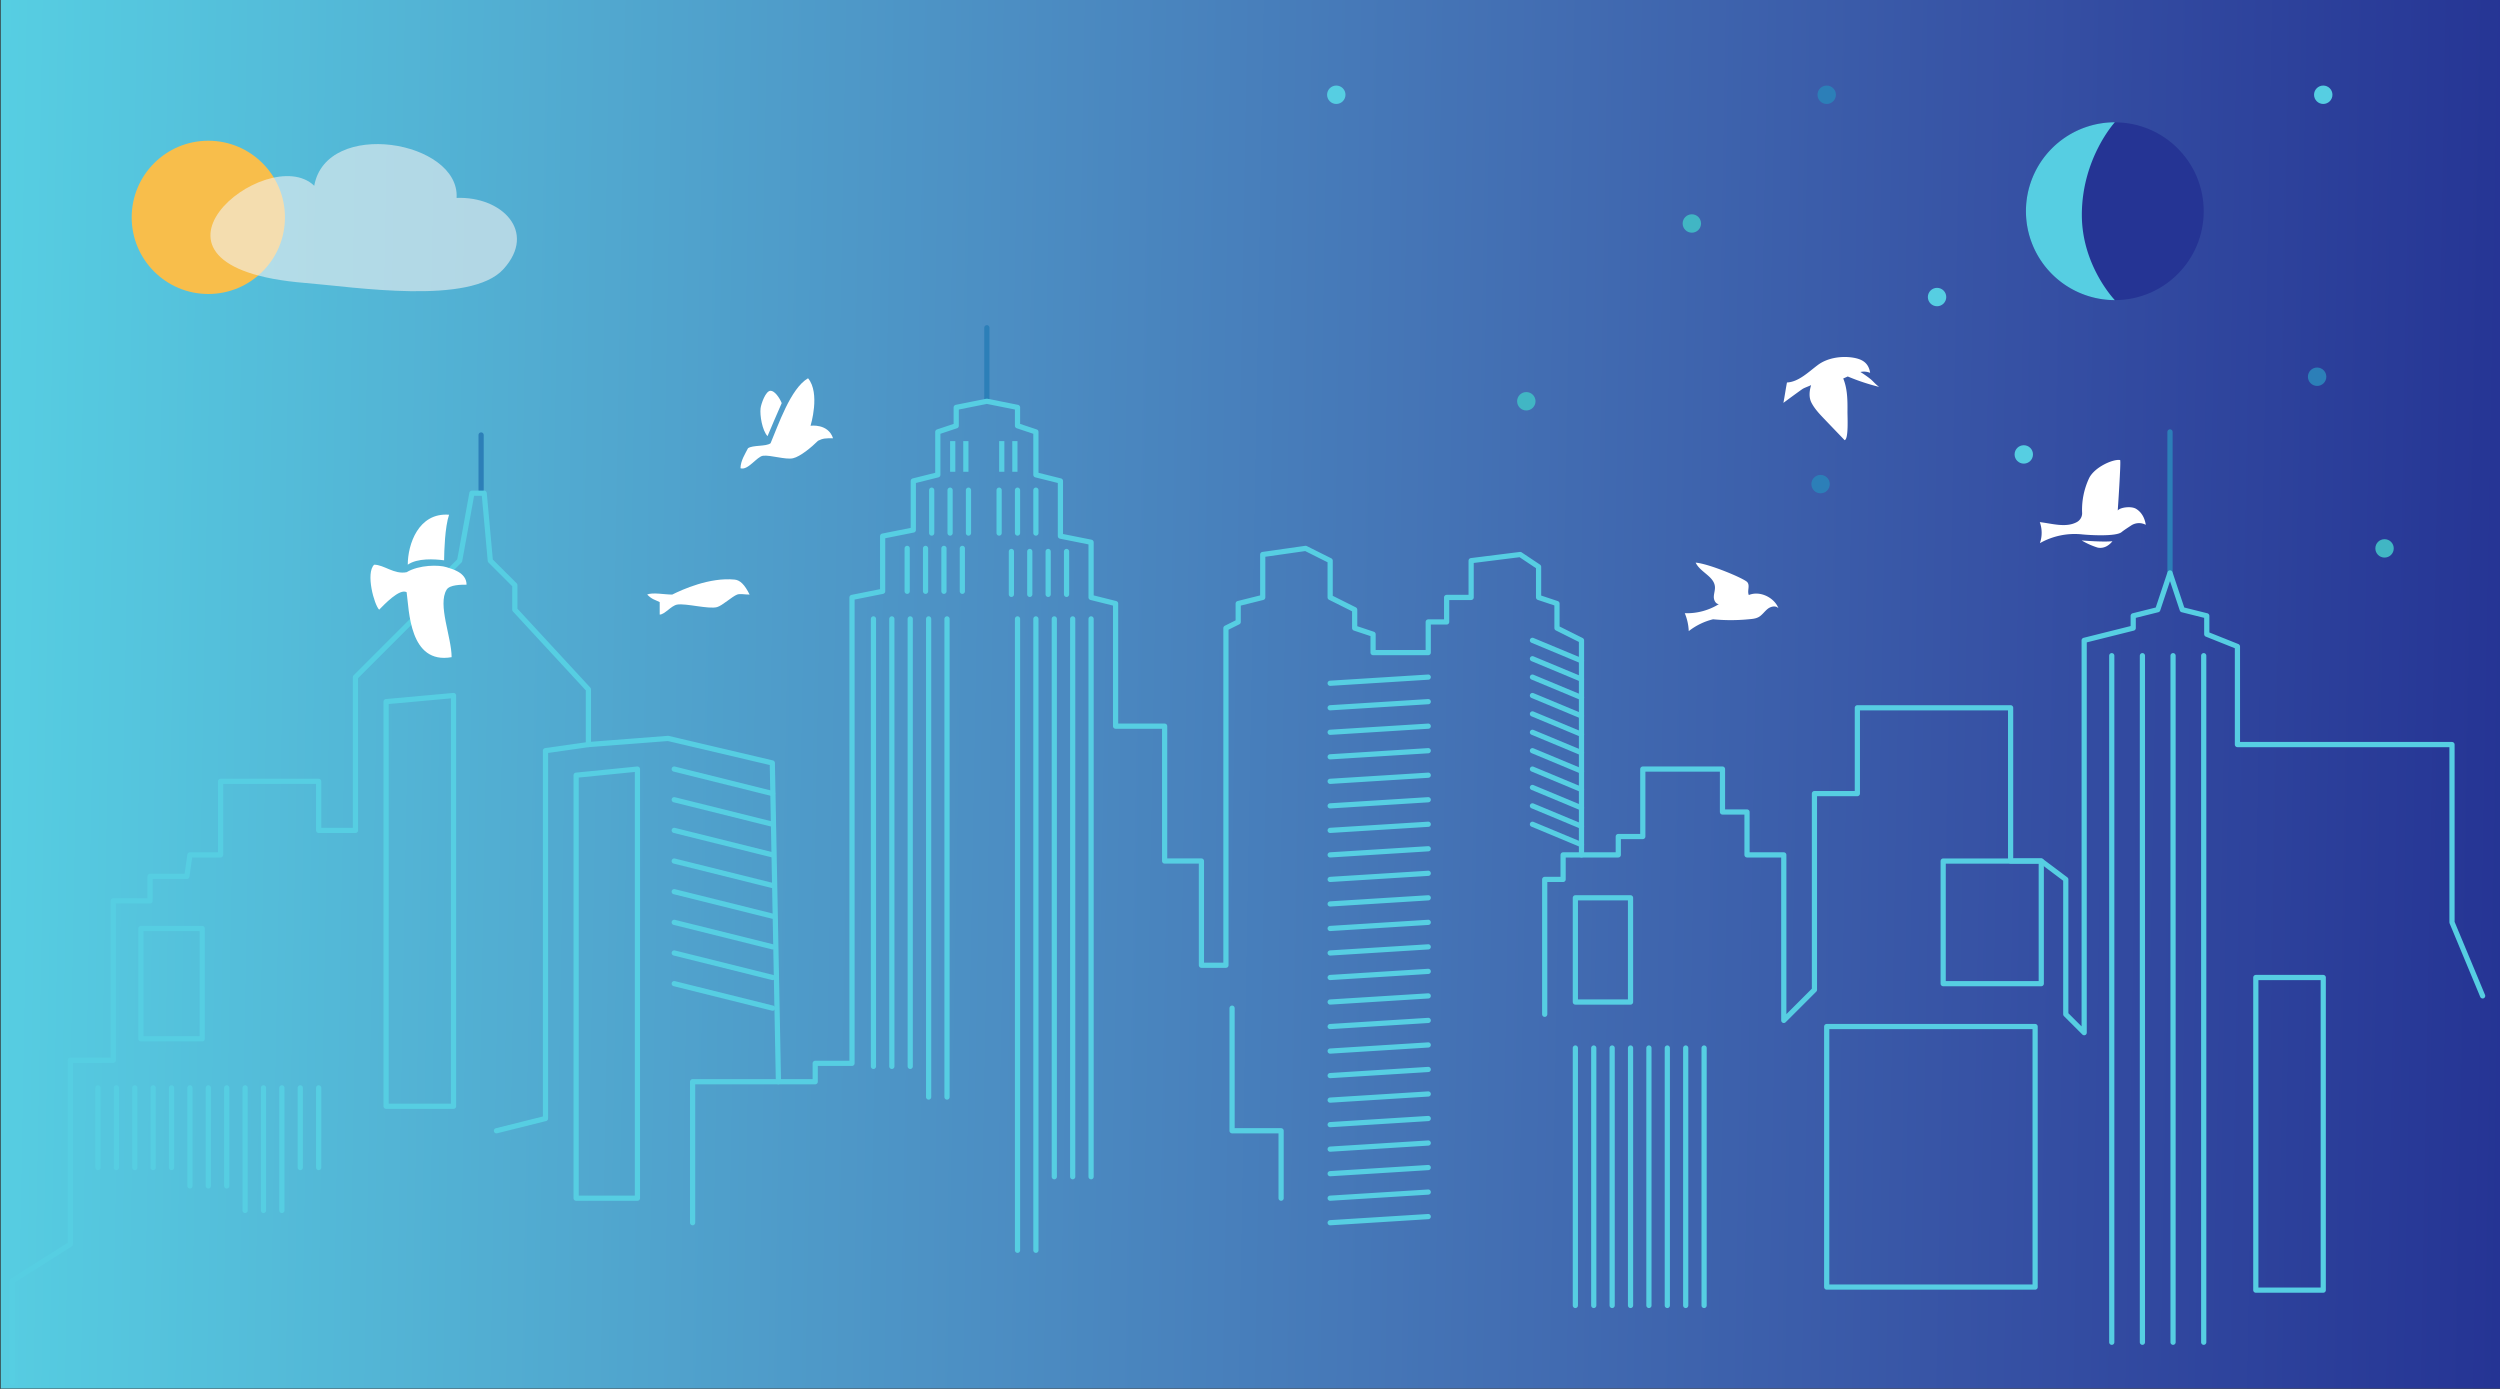 <svg xmlns="http://www.w3.org/2000/svg" xmlns:xlink="http://www.w3.org/1999/xlink" viewBox="0 0 1440 800"><rect x="0" y="0" width="1440" height="800" fill="#333333" stroke="none"/><defs><linearGradient id="a" x1="729.53" y1="-338.1" x2="730.53" y2="-338.11" gradientTransform="matrix(1440, 0, 0, -800, -1050526, -270083)" gradientUnits="userSpaceOnUse"><stop offset="0" stop-color="#56cee2"/><stop offset="0.2" stop-color="#52aed2"/><stop offset="0.4" stop-color="#4c8ec3"/><stop offset="0.6" stop-color="#436fb3"/><stop offset="0.8" stop-color="#3651a4"/><stop offset="1" stop-color="#253494"/></linearGradient></defs><title>hackathon_hero_image</title><rect x="0.4" y="-0.22" width="1440" height="800" style="fill:url(#a)"/><line x1="277.12" y1="250.55" x2="277.12" y2="282.33" style="fill:none;stroke:#2c7fb8;stroke-linecap:round;stroke-linejoin:round;stroke-width:3px"/><line x1="568.43" y1="188.76" x2="568.43" y2="231.13" style="fill:none;stroke:#2c7fb8;stroke-linecap:round;stroke-linejoin:round;stroke-width:3px"/><line x1="1249.92" y1="248.78" x2="1249.92" y2="330" style="fill:none;stroke:#2c7fb8;stroke-linecap:round;stroke-linejoin:round;stroke-width:3px"/><polyline points="1430 573.64 1412.35 531.27 1412.35 428.87 1288.76 428.87 1288.76 372.37 1271.1 365.31 1271.1 354.71 1256.98 351.18 1249.92 330 1242.86 351.18 1228.73 354.71 1228.73 361.78 1200.48 368.84 1200.48 594.82 1189.89 584.23 1189.89 506.55 1175.77 495.95 1158.11 495.95 1158.11 407.68 1069.84 407.68 1069.84 457.11 1045.12 457.11 1045.12 570.11 1027.46 587.76 1027.46 492.42 1006.28 492.42 1006.28 467.71 992.15 467.71 992.15 442.99 946.25 442.99 946.25 481.83 932.13 481.83 932.13 492.42 910.94 492.42 910.94 368.84 896.82 361.78 896.82 347.65 886.22 344.12 886.22 326.47 875.63 319.4 847.38 322.94 847.38 344.12 833.26 344.12 833.26 358.25 822.66 358.25 822.66 375.9 790.89 375.9 790.89 365.31 780.29 361.78 780.29 351.18 766.17 344.12 766.17 322.94 752.04 315.87 727.33 319.4 727.33 344.12 713.2 347.65 713.2 358.25 706.14 361.78 706.14 555.98 692.02 555.98 692.02 495.95 670.83 495.95 670.83 418.27 642.58 418.27 642.58 347.65 628.46 344.12 628.46 312.34 610.8 308.81 610.8 277.03 596.68 273.5 596.68 248.78 586.09 245.25 586.09 234.66 568.43 231.13 550.78 234.66 550.78 245.25 540.18 248.78 540.18 273.5 526.06 277.03 526.06 305.28 508.4 308.81 508.4 340.59 490.75 344.12 490.75 612.48 469.56 612.48 469.56 623.07 448.38 623.07 444.85 439.46 384.82 425.33 338.92 428.87 338.92 397.09 296.54 351.18 296.54 337.06 282.42 322.94 278.89 284.09 271.83 284.09 264.76 322.94 250.64 337.06 250.64 344.12 204.74 390.02 204.74 478.3 183.55 478.3 183.55 450.05 127.06 450.05 127.06 492.42 109.4 492.42 107.63 504.78 86.45 504.78 86.45 518.91 65.26 518.91 65.26 610.71 40.55 610.71 40.55 716.64 7 737.83 7 796.09" style="fill:none;stroke:#56cee2;stroke-linecap:round;stroke-linejoin:round;stroke-width:3px"/><line x1="503.11" y1="356.48" x2="503.11" y2="614.24" style="fill:none;stroke:#56cee2;stroke-linecap:round;stroke-linejoin:round;stroke-width:3px"/><line x1="513.7" y1="356.48" x2="513.7" y2="614.24" style="fill:none;stroke:#56cee2;stroke-linecap:round;stroke-linejoin:round;stroke-width:3px"/><line x1="524.29" y1="356.48" x2="524.29" y2="614.24" style="fill:none;stroke:#56cee2;stroke-linecap:round;stroke-linejoin:round;stroke-width:3px"/><line x1="534.89" y1="356.48" x2="534.89" y2="631.9" style="fill:none;stroke:#56cee2;stroke-linecap:round;stroke-linejoin:round;stroke-width:3px"/><line x1="545.48" y1="356.48" x2="545.48" y2="631.9" style="fill:none;stroke:#56cee2;stroke-linecap:round;stroke-linejoin:round;stroke-width:3px"/><line x1="586.09" y1="356.48" x2="586.09" y2="720.17" style="fill:none;stroke:#56cee2;stroke-linecap:round;stroke-linejoin:round;stroke-width:3px"/><line x1="596.68" y1="356.48" x2="596.68" y2="720.17" style="fill:none;stroke:#56cee2;stroke-linecap:round;stroke-linejoin:round;stroke-width:3px"/><line x1="607.27" y1="356.48" x2="607.27" y2="677.8" style="fill:none;stroke:#56cee2;stroke-linecap:round;stroke-linejoin:round;stroke-width:3px"/><line x1="617.87" y1="356.48" x2="617.87" y2="677.8" style="fill:none;stroke:#56cee2;stroke-linecap:round;stroke-linejoin:round;stroke-width:3px"/><line x1="628.46" y1="356.48" x2="628.46" y2="677.8" style="fill:none;stroke:#56cee2;stroke-linecap:round;stroke-linejoin:round;stroke-width:3px"/><line x1="522.53" y1="315.87" x2="522.53" y2="340.59" style="fill:none;stroke:#56cee2;stroke-linecap:round;stroke-linejoin:round;stroke-width:3px"/><line x1="533.12" y1="315.87" x2="533.12" y2="340.59" style="fill:none;stroke:#56cee2;stroke-linecap:round;stroke-linejoin:round;stroke-width:3px"/><line x1="543.71" y1="315.87" x2="543.71" y2="340.59" style="fill:none;stroke:#56cee2;stroke-linecap:round;stroke-linejoin:round;stroke-width:3px"/><line x1="554.31" y1="315.87" x2="554.31" y2="340.59" style="fill:none;stroke:#56cee2;stroke-linecap:round;stroke-linejoin:round;stroke-width:3px"/><line x1="582.56" y1="317.64" x2="582.56" y2="342.36" style="fill:none;stroke:#56cee2;stroke-linecap:round;stroke-linejoin:round;stroke-width:3px"/><line x1="593.15" y1="317.64" x2="593.15" y2="342.36" style="fill:none;stroke:#56cee2;stroke-linecap:round;stroke-linejoin:round;stroke-width:3px"/><line x1="603.74" y1="317.64" x2="603.74" y2="342.36" style="fill:none;stroke:#56cee2;stroke-linecap:round;stroke-linejoin:round;stroke-width:3px"/><line x1="614.33" y1="317.64" x2="614.33" y2="342.36" style="fill:none;stroke:#56cee2;stroke-linecap:round;stroke-linejoin:round;stroke-width:3px"/><line x1="536.65" y1="282.33" x2="536.65" y2="307.05" style="fill:none;stroke:#56cee2;stroke-linecap:round;stroke-linejoin:round;stroke-width:3px"/><line x1="547.25" y1="282.33" x2="547.25" y2="307.05" style="fill:none;stroke:#56cee2;stroke-linecap:round;stroke-linejoin:round;stroke-width:3px"/><line x1="557.84" y1="282.33" x2="557.84" y2="307.05" style="fill:none;stroke:#56cee2;stroke-linecap:round;stroke-linejoin:round;stroke-width:3px"/><line x1="575.49" y1="282.33" x2="575.49" y2="307.05" style="fill:none;stroke:#56cee2;stroke-linecap:round;stroke-linejoin:round;stroke-width:3px"/><line x1="586.09" y1="282.33" x2="586.09" y2="307.05" style="fill:none;stroke:#56cee2;stroke-linecap:round;stroke-linejoin:round;stroke-width:3px"/><line x1="596.68" y1="282.33" x2="596.68" y2="307.05" style="fill:none;stroke:#56cee2;stroke-linecap:round;stroke-linejoin:round;stroke-width:3px"/><line x1="548.76" y1="254.08" x2="548.76" y2="271.74" style="fill:none;stroke:#56cee2;stroke-miterlimit:10;stroke-width:3px"/><line x1="556.33" y1="254.08" x2="556.33" y2="271.74" style="fill:none;stroke:#56cee2;stroke-miterlimit:10;stroke-width:3px"/><line x1="577.01" y1="254.08" x2="577.01" y2="271.74" style="fill:none;stroke:#56cee2;stroke-miterlimit:10;stroke-width:3px"/><line x1="584.57" y1="254.08" x2="584.57" y2="271.74" style="fill:none;stroke:#56cee2;stroke-miterlimit:10;stroke-width:3px"/><line x1="766.17" y1="393.56" x2="822.67" y2="390.02" style="fill:none;stroke:#56cee2;stroke-linecap:round;stroke-linejoin:round;stroke-width:3px"/><line x1="882.69" y1="368.84" x2="910.94" y2="380.61" style="fill:none;stroke:#56cee2;stroke-linecap:round;stroke-linejoin:round;stroke-width:3px"/><line x1="882.69" y1="379.43" x2="910.94" y2="391.2" style="fill:none;stroke:#56cee2;stroke-linecap:round;stroke-linejoin:round;stroke-width:3px"/><line x1="882.69" y1="390.02" x2="910.94" y2="401.79" style="fill:none;stroke:#56cee2;stroke-linecap:round;stroke-linejoin:round;stroke-width:3px"/><line x1="882.69" y1="400.62" x2="910.94" y2="412.39" style="fill:none;stroke:#56cee2;stroke-linecap:round;stroke-linejoin:round;stroke-width:3px"/><line x1="882.69" y1="411.21" x2="910.94" y2="422.98" style="fill:none;stroke:#56cee2;stroke-linecap:round;stroke-linejoin:round;stroke-width:3px"/><line x1="882.69" y1="421.8" x2="910.94" y2="433.57" style="fill:none;stroke:#56cee2;stroke-linecap:round;stroke-linejoin:round;stroke-width:3px"/><line x1="882.69" y1="432.4" x2="910.94" y2="444.17" style="fill:none;stroke:#56cee2;stroke-linecap:round;stroke-linejoin:round;stroke-width:3px"/><line x1="882.69" y1="442.99" x2="910.94" y2="454.76" style="fill:none;stroke:#56cee2;stroke-linecap:round;stroke-linejoin:round;stroke-width:3px"/><line x1="882.69" y1="453.58" x2="910.94" y2="465.35" style="fill:none;stroke:#56cee2;stroke-linecap:round;stroke-linejoin:round;stroke-width:3px"/><line x1="882.69" y1="464.18" x2="910.94" y2="475.95" style="fill:none;stroke:#56cee2;stroke-linecap:round;stroke-linejoin:round;stroke-width:3px"/><line x1="882.69" y1="474.77" x2="910.94" y2="486.54" style="fill:none;stroke:#56cee2;stroke-linecap:round;stroke-linejoin:round;stroke-width:3px"/><line x1="1216.37" y1="377.67" x2="1216.37" y2="773.14" style="fill:none;stroke:#56cee2;stroke-linecap:round;stroke-linejoin:round;stroke-width:3px"/><line x1="1234.03" y1="377.67" x2="1234.03" y2="773.14" style="fill:none;stroke:#56cee2;stroke-linecap:round;stroke-linejoin:round;stroke-width:3px"/><line x1="1251.68" y1="377.67" x2="1251.68" y2="773.14" style="fill:none;stroke:#56cee2;stroke-linecap:round;stroke-linejoin:round;stroke-width:3px"/><line x1="1269.34" y1="377.67" x2="1269.34" y2="773.14" style="fill:none;stroke:#56cee2;stroke-linecap:round;stroke-linejoin:round;stroke-width:3px"/><line x1="766.17" y1="407.68" x2="822.67" y2="404.15" style="fill:none;stroke:#56cee2;stroke-linecap:round;stroke-linejoin:round;stroke-width:3px"/><line x1="766.17" y1="421.8" x2="822.67" y2="418.27" style="fill:none;stroke:#56cee2;stroke-linecap:round;stroke-linejoin:round;stroke-width:3px"/><line x1="766.17" y1="435.93" x2="822.67" y2="432.4" style="fill:none;stroke:#56cee2;stroke-linecap:round;stroke-linejoin:round;stroke-width:3px"/><line x1="766.17" y1="450.05" x2="822.67" y2="446.52" style="fill:none;stroke:#56cee2;stroke-linecap:round;stroke-linejoin:round;stroke-width:3px"/><line x1="766.17" y1="464.18" x2="822.67" y2="460.65" style="fill:none;stroke:#56cee2;stroke-linecap:round;stroke-linejoin:round;stroke-width:3px"/><line x1="766.17" y1="478.3" x2="822.67" y2="474.77" style="fill:none;stroke:#56cee2;stroke-linecap:round;stroke-linejoin:round;stroke-width:3px"/><line x1="766.17" y1="492.42" x2="822.67" y2="488.89" style="fill:none;stroke:#56cee2;stroke-linecap:round;stroke-linejoin:round;stroke-width:3px"/><line x1="766.17" y1="506.55" x2="822.67" y2="503.02" style="fill:none;stroke:#56cee2;stroke-linecap:round;stroke-linejoin:round;stroke-width:3px"/><line x1="766.17" y1="520.67" x2="822.67" y2="517.14" style="fill:none;stroke:#56cee2;stroke-linecap:round;stroke-linejoin:round;stroke-width:3px"/><line x1="766.17" y1="534.8" x2="822.67" y2="531.27" style="fill:none;stroke:#56cee2;stroke-linecap:round;stroke-linejoin:round;stroke-width:3px"/><line x1="766.17" y1="548.92" x2="822.67" y2="545.39" style="fill:none;stroke:#56cee2;stroke-linecap:round;stroke-linejoin:round;stroke-width:3px"/><line x1="766.17" y1="563.04" x2="822.67" y2="559.51" style="fill:none;stroke:#56cee2;stroke-linecap:round;stroke-linejoin:round;stroke-width:3px"/><line x1="766.17" y1="577.17" x2="822.67" y2="573.64" style="fill:none;stroke:#56cee2;stroke-linecap:round;stroke-linejoin:round;stroke-width:3px"/><line x1="766.17" y1="591.29" x2="822.67" y2="587.76" style="fill:none;stroke:#56cee2;stroke-linecap:round;stroke-linejoin:round;stroke-width:3px"/><line x1="766.17" y1="605.42" x2="822.67" y2="601.89" style="fill:none;stroke:#56cee2;stroke-linecap:round;stroke-linejoin:round;stroke-width:3px"/><line x1="766.17" y1="619.54" x2="822.67" y2="616.01" style="fill:none;stroke:#56cee2;stroke-linecap:round;stroke-linejoin:round;stroke-width:3px"/><line x1="766.17" y1="633.67" x2="822.67" y2="630.13" style="fill:none;stroke:#56cee2;stroke-linecap:round;stroke-linejoin:round;stroke-width:3px"/><line x1="766.17" y1="647.79" x2="822.67" y2="644.26" style="fill:none;stroke:#56cee2;stroke-linecap:round;stroke-linejoin:round;stroke-width:3px"/><line x1="766.17" y1="661.91" x2="822.67" y2="658.38" style="fill:none;stroke:#56cee2;stroke-linecap:round;stroke-linejoin:round;stroke-width:3px"/><line x1="766.17" y1="676.04" x2="822.67" y2="672.51" style="fill:none;stroke:#56cee2;stroke-linecap:round;stroke-linejoin:round;stroke-width:3px"/><line x1="766.17" y1="690.16" x2="822.67" y2="686.63" style="fill:none;stroke:#56cee2;stroke-linecap:round;stroke-linejoin:round;stroke-width:3px"/><line x1="766.17" y1="704.29" x2="822.67" y2="700.75" style="fill:none;stroke:#56cee2;stroke-linecap:round;stroke-linejoin:round;stroke-width:3px"/><rect x="1119.27" y="495.96" width="56.5" height="70.62" style="fill:none;stroke:#56cee2;stroke-linecap:round;stroke-linejoin:round;stroke-width:3px"/><polygon points="222.39 404.15 261.23 400.62 261.23 637.2 222.39 637.2 222.39 404.15" style="fill:none;stroke:#56cee2;stroke-linecap:round;stroke-linejoin:round;stroke-width:3px"/><rect x="81.15" y="534.8" width="35.31" height="63.56" style="fill:none;stroke:#56cee2;stroke-linecap:round;stroke-linejoin:round;stroke-width:3px"/><polygon points="331.85 446.52 367.16 442.99 367.16 690.16 331.85 690.16 331.85 446.52" style="fill:none;stroke:#56cee2;stroke-linecap:round;stroke-linejoin:round;stroke-width:3px"/><line x1="56.43" y1="626.6" x2="56.43" y2="672.51" style="fill:none;stroke:#56cee2;stroke-linecap:round;stroke-linejoin:round;stroke-width:3px"/><line x1="67.03" y1="626.6" x2="67.03" y2="672.51" style="fill:none;stroke:#56cee2;stroke-linecap:round;stroke-linejoin:round;stroke-width:3px"/><line x1="77.62" y1="626.6" x2="77.62" y2="672.51" style="fill:none;stroke:#56cee2;stroke-linecap:round;stroke-linejoin:round;stroke-width:3px"/><line x1="88.21" y1="626.6" x2="88.21" y2="672.51" style="fill:none;stroke:#56cee2;stroke-linecap:round;stroke-linejoin:round;stroke-width:3px"/><line x1="98.81" y1="626.6" x2="98.81" y2="672.51" style="fill:none;stroke:#56cee2;stroke-linecap:round;stroke-linejoin:round;stroke-width:3px"/><line x1="109.4" y1="626.6" x2="109.4" y2="683.1" style="fill:none;stroke:#56cee2;stroke-linecap:round;stroke-linejoin:round;stroke-width:3px"/><line x1="119.99" y1="626.6" x2="119.99" y2="683.1" style="fill:none;stroke:#56cee2;stroke-linecap:round;stroke-linejoin:round;stroke-width:3px"/><line x1="130.59" y1="626.6" x2="130.59" y2="683.1" style="fill:none;stroke:#56cee2;stroke-linecap:round;stroke-linejoin:round;stroke-width:3px"/><line x1="141.18" y1="626.6" x2="141.18" y2="697.22" style="fill:none;stroke:#56cee2;stroke-linecap:round;stroke-linejoin:round;stroke-width:3px"/><line x1="151.77" y1="626.6" x2="151.77" y2="697.22" style="fill:none;stroke:#56cee2;stroke-linecap:round;stroke-linejoin:round;stroke-width:3px"/><line x1="162.36" y1="626.6" x2="162.36" y2="697.22" style="fill:none;stroke:#56cee2;stroke-linecap:round;stroke-linejoin:round;stroke-width:3px"/><line x1="172.96" y1="626.6" x2="172.96" y2="672.51" style="fill:none;stroke:#56cee2;stroke-linecap:round;stroke-linejoin:round;stroke-width:3px"/><line x1="183.55" y1="626.6" x2="183.55" y2="672.51" style="fill:none;stroke:#56cee2;stroke-linecap:round;stroke-linejoin:round;stroke-width:3px"/><line x1="445.05" y1="457.11" x2="388.35" y2="442.99" style="fill:none;stroke:#56cee2;stroke-linecap:round;stroke-linejoin:round;stroke-width:3px"/><line x1="445.05" y1="474.77" x2="388.35" y2="460.65" style="fill:none;stroke:#56cee2;stroke-linecap:round;stroke-linejoin:round;stroke-width:3px"/><line x1="445.05" y1="492.42" x2="388.35" y2="478.3" style="fill:none;stroke:#56cee2;stroke-linecap:round;stroke-linejoin:round;stroke-width:3px"/><line x1="445.05" y1="510.08" x2="388.35" y2="495.96" style="fill:none;stroke:#56cee2;stroke-linecap:round;stroke-linejoin:round;stroke-width:3px"/><line x1="445.05" y1="527.73" x2="388.35" y2="513.61" style="fill:none;stroke:#56cee2;stroke-linecap:round;stroke-linejoin:round;stroke-width:3px"/><line x1="445.05" y1="545.39" x2="388.35" y2="531.27" style="fill:none;stroke:#56cee2;stroke-linecap:round;stroke-linejoin:round;stroke-width:3px"/><line x1="445.05" y1="563.04" x2="388.35" y2="548.92" style="fill:none;stroke:#56cee2;stroke-linecap:round;stroke-linejoin:round;stroke-width:3px"/><line x1="445.05" y1="580.7" x2="388.35" y2="566.58" style="fill:none;stroke:#56cee2;stroke-linecap:round;stroke-linejoin:round;stroke-width:3px"/><polyline points="338.92 428.87 314.2 432.4 314.2 644.26 285.95 651.32" style="fill:none;stroke:#56cee2;stroke-linecap:round;stroke-linejoin:round;stroke-width:3px"/><polyline points="448.38 623.07 398.94 623.07 398.94 704.28" style="fill:none;stroke:#56cee2;stroke-linecap:round;stroke-linejoin:round;stroke-width:3px"/><rect x="907.41" y="517.14" width="31.78" height="60.03" style="fill:none;stroke:#56cee2;stroke-linecap:round;stroke-linejoin:round;stroke-width:3px"/><rect x="1052.18" y="591.29" width="120.05" height="150.07" style="fill:none;stroke:#56cee2;stroke-linecap:round;stroke-linejoin:round;stroke-width:3px"/><line x1="907.41" y1="603.65" x2="907.41" y2="751.95" style="fill:none;stroke:#56cee2;stroke-linecap:round;stroke-linejoin:round;stroke-width:3px"/><line x1="918" y1="603.65" x2="918" y2="751.95" style="fill:none;stroke:#56cee2;stroke-linecap:round;stroke-linejoin:round;stroke-width:3px"/><line x1="928.6" y1="603.65" x2="928.6" y2="751.95" style="fill:none;stroke:#56cee2;stroke-linecap:round;stroke-linejoin:round;stroke-width:3px"/><line x1="939.19" y1="603.65" x2="939.19" y2="751.95" style="fill:none;stroke:#56cee2;stroke-linecap:round;stroke-linejoin:round;stroke-width:3px"/><line x1="949.78" y1="603.65" x2="949.78" y2="751.95" style="fill:none;stroke:#56cee2;stroke-linecap:round;stroke-linejoin:round;stroke-width:3px"/><line x1="960.37" y1="603.65" x2="960.37" y2="751.95" style="fill:none;stroke:#56cee2;stroke-linecap:round;stroke-linejoin:round;stroke-width:3px"/><line x1="970.97" y1="603.65" x2="970.97" y2="751.95" style="fill:none;stroke:#56cee2;stroke-linecap:round;stroke-linejoin:round;stroke-width:3px"/><line x1="981.56" y1="603.65" x2="981.56" y2="751.95" style="fill:none;stroke:#56cee2;stroke-linecap:round;stroke-linejoin:round;stroke-width:3px"/><rect x="1299.35" y="563.04" width="38.84" height="180.08" style="fill:none;stroke:#56cee2;stroke-linecap:round;stroke-linejoin:round;stroke-width:3px"/><polyline points="910.94 492.42 900.35 492.42 900.35 506.55 889.75 506.55 889.75 584.23" style="fill:none;stroke:#56cee2;stroke-linecap:round;stroke-linejoin:round;stroke-width:3px"/><polyline points="737.92 690.16 737.92 651.32 709.67 651.32 709.67 580.7" style="fill:none;stroke:#56cee2;stroke-linecap:round;stroke-linejoin:round;stroke-width:3px"/><circle cx="1218.14" cy="121.67" r="51.2" style="fill:#253494"/><path d="M1166.94,121.67a51.2,51.2,0,0,0,51.2,51.2s-19.14-19.87-19-49.44c.15-32.45,19-53,19-53A51.2,51.2,0,0,0,1166.94,121.67Z" style="fill:#56cee2"/><circle cx="974.5" cy="128.73" r="5.3" style="fill:#41b6c4"/><circle cx="1334.66" cy="217" r="5.3" style="fill:#2c7fb8"/><circle cx="1338.19" cy="54.58" r="5.3" style="fill:#56cee2"/><circle cx="1052.18" cy="54.58" r="5.3" style="fill:#2c7fb8"/><circle cx="1048.65" cy="278.85" r="5.3" style="fill:#2c7fb8"/><circle cx="1165.7" cy="261.75" r="5.3" style="fill:#56cee2"/><circle cx="1115.74" cy="171.1" r="5.3" style="fill:#56cee2"/><circle cx="1373.5" cy="315.87" r="5.3" style="fill:#41b6c4"/><circle cx="879.16" cy="231.13" r="5.3" style="fill:#41b6c4"/><circle cx="769.7" cy="54.58" r="5.3" style="fill:#56cee2"/><circle cx="119.99" cy="125.2" r="44.14" style="fill:#f8be4b"/><path d="M263,114c2-33-75-46-82-7-27-26-117,47-5,56,28,2.25,95,13,114-8C309.56,133.38,289,113,263,114Z" style="fill:#f2f2f2;opacity:0.6"/><path d="M255.8,322.74c.06-5.52.46-19.07,2.86-26.26-17.65-1.36-23.78,17.07-23.79,28.77C240.5,321.38,250.13,322,255.8,322.74Z" style="fill:#fff"/><path d="M1230.34,293.06c-2.77-1.66-9.16-.86-10.52,1,0,0,2-28.95,1.36-29.07-3.86-.74-15,4.09-18,10.74a42.88,42.88,0,0,0-3.9,19.29,5.81,5.81,0,0,1-3.06,5.72c-6.3,3.39-14.2.82-21.3,0a18.13,18.13,0,0,1,.06,12.12,40.77,40.77,0,0,1,24.35-5.05c4.12.44,19.48,1.34,22.68-1.3,1.47-1.21,4-2.8,5.58-3.86a8.25,8.25,0,0,1,8.38-.35C1235.36,298.19,1233.44,294.93,1230.34,293.06Z" style="fill:#fff"/><path d="M1007.32,342.74c-1.09-2.47.86-5.42-.92-7.46s-21.74-10.51-29.7-11.21c2.56,5.53,10.7,7.92,11.11,14,.12,1.89-.6,3.75-.65,5.65s1,4.13,2.88,4.28a34.85,34.85,0,0,1-19.61,5.2,29.82,29.82,0,0,1,2.29,10.33,36.8,36.8,0,0,1,14-6.82,106.26,106.26,0,0,0,19.77.06c2.22-.22,4.55-.27,6.5-1.35s3.33-3.19,5.13-4.65,4.72-2.15,6.26-.41C1022.17,344.42,1013.9,340,1007.32,342.74Z" style="fill:#fff"/><path d="M1077.33,218.28a55.45,55.45,0,0,0-5.72-4l-.07,0a9.32,9.32,0,0,1,5.66.48c-.91-5.83-4.57-8-10.41-8.84-6.65-.92-14.3.29-19.69,4.3S1036,220,1029.3,220.31c-.69,3.46-1.38,8.28-2.06,11.74,0,0,8.11-6,10.89-7.92,1.19-.82,3.77-1.62,5.07-2.32-1.06,3.62-1.38,7.17.3,10.33,1.82,3.43,4.53,6.29,7.21,9.1,3.47,3.64,8.31,8.65,11.79,12.3,2.37-.51,1.62-13.49,1.65-16.53.06-6.42,0-13.12-2.45-19,.86-.37,1.73-.76,2.61-1.16a122,122,0,0,0,18.06,6C1080.06,221.15,1078.89,219.53,1077.33,218.28Z" style="fill:#fff"/><path d="M268.74,336.78c0-7.19-8.79-9.16-11.52-10.07-4.32-1.44-15.83-1.44-23,2.88-7.2,1.43-13-4.32-18.71-4.32-5,4.84,0,23,2.88,25.91,2.87-2.88,11.75-12.39,15.83-10.08,1.44,10.08,1.44,41.75,25.91,37.43,0-11.52-8.18-30.23-2.88-38.87C259,336.75,265.86,336.78,268.74,336.78Z" style="fill:#fff"/><path d="M423.19,333.85c-14.4-1.44-30.23,5.75-36,8.63-4.32,0-11.52-1.44-14.4,0,2.88,2.88,4.32,2.88,7.2,4.32V354c2.88,0,6.58-5.16,10.08-5.76,5-.85,18.17,2.81,23,1.44,3-.84,8.62-6.09,11.51-7.2,1.69-.64,4.32,0,7.2,0C428.94,336.73,426.27,334.15,423.19,333.85Z" style="fill:#fff"/><path d="M466.88,245.23s5.76-18.71-1.44-27.35c-10.08,5.76-17.27,27.35-21.59,37.43-2.63,2-10.27.94-13,2.88-1.44,2.88-4.32,7.2-4.32,11.52,4.32,1.44,9.44-6.79,13-7.2,4.3-.51,13.05,2.42,17.27,1.44s10.73-6.41,14.4-10.08c2.88-1.44,4.32-1.44,8.63-1.44C477,243.79,466.88,245.23,466.88,245.23Z" style="fill:#fff"/><path d="M450.27,232.18c-1.33-3.25-4.12-7.1-6.42-7.1-2.88,0-5.48,7.68-5.76,10.08-.49,4.07.92,12.73,4,16.07C443.61,247.69,448,237.17,450.27,232.18Z" style="fill:#fff"/><path d="M1199.05,311.3a42,42,0,0,0,9.16,4.1c3.86.83,6.9-1.53,8.55-3.66-1.15.11-2.64.18-4.58.18C1209.09,311.92,1204.85,311.74,1199.05,311.3Z" style="fill:#fff"/></svg>
